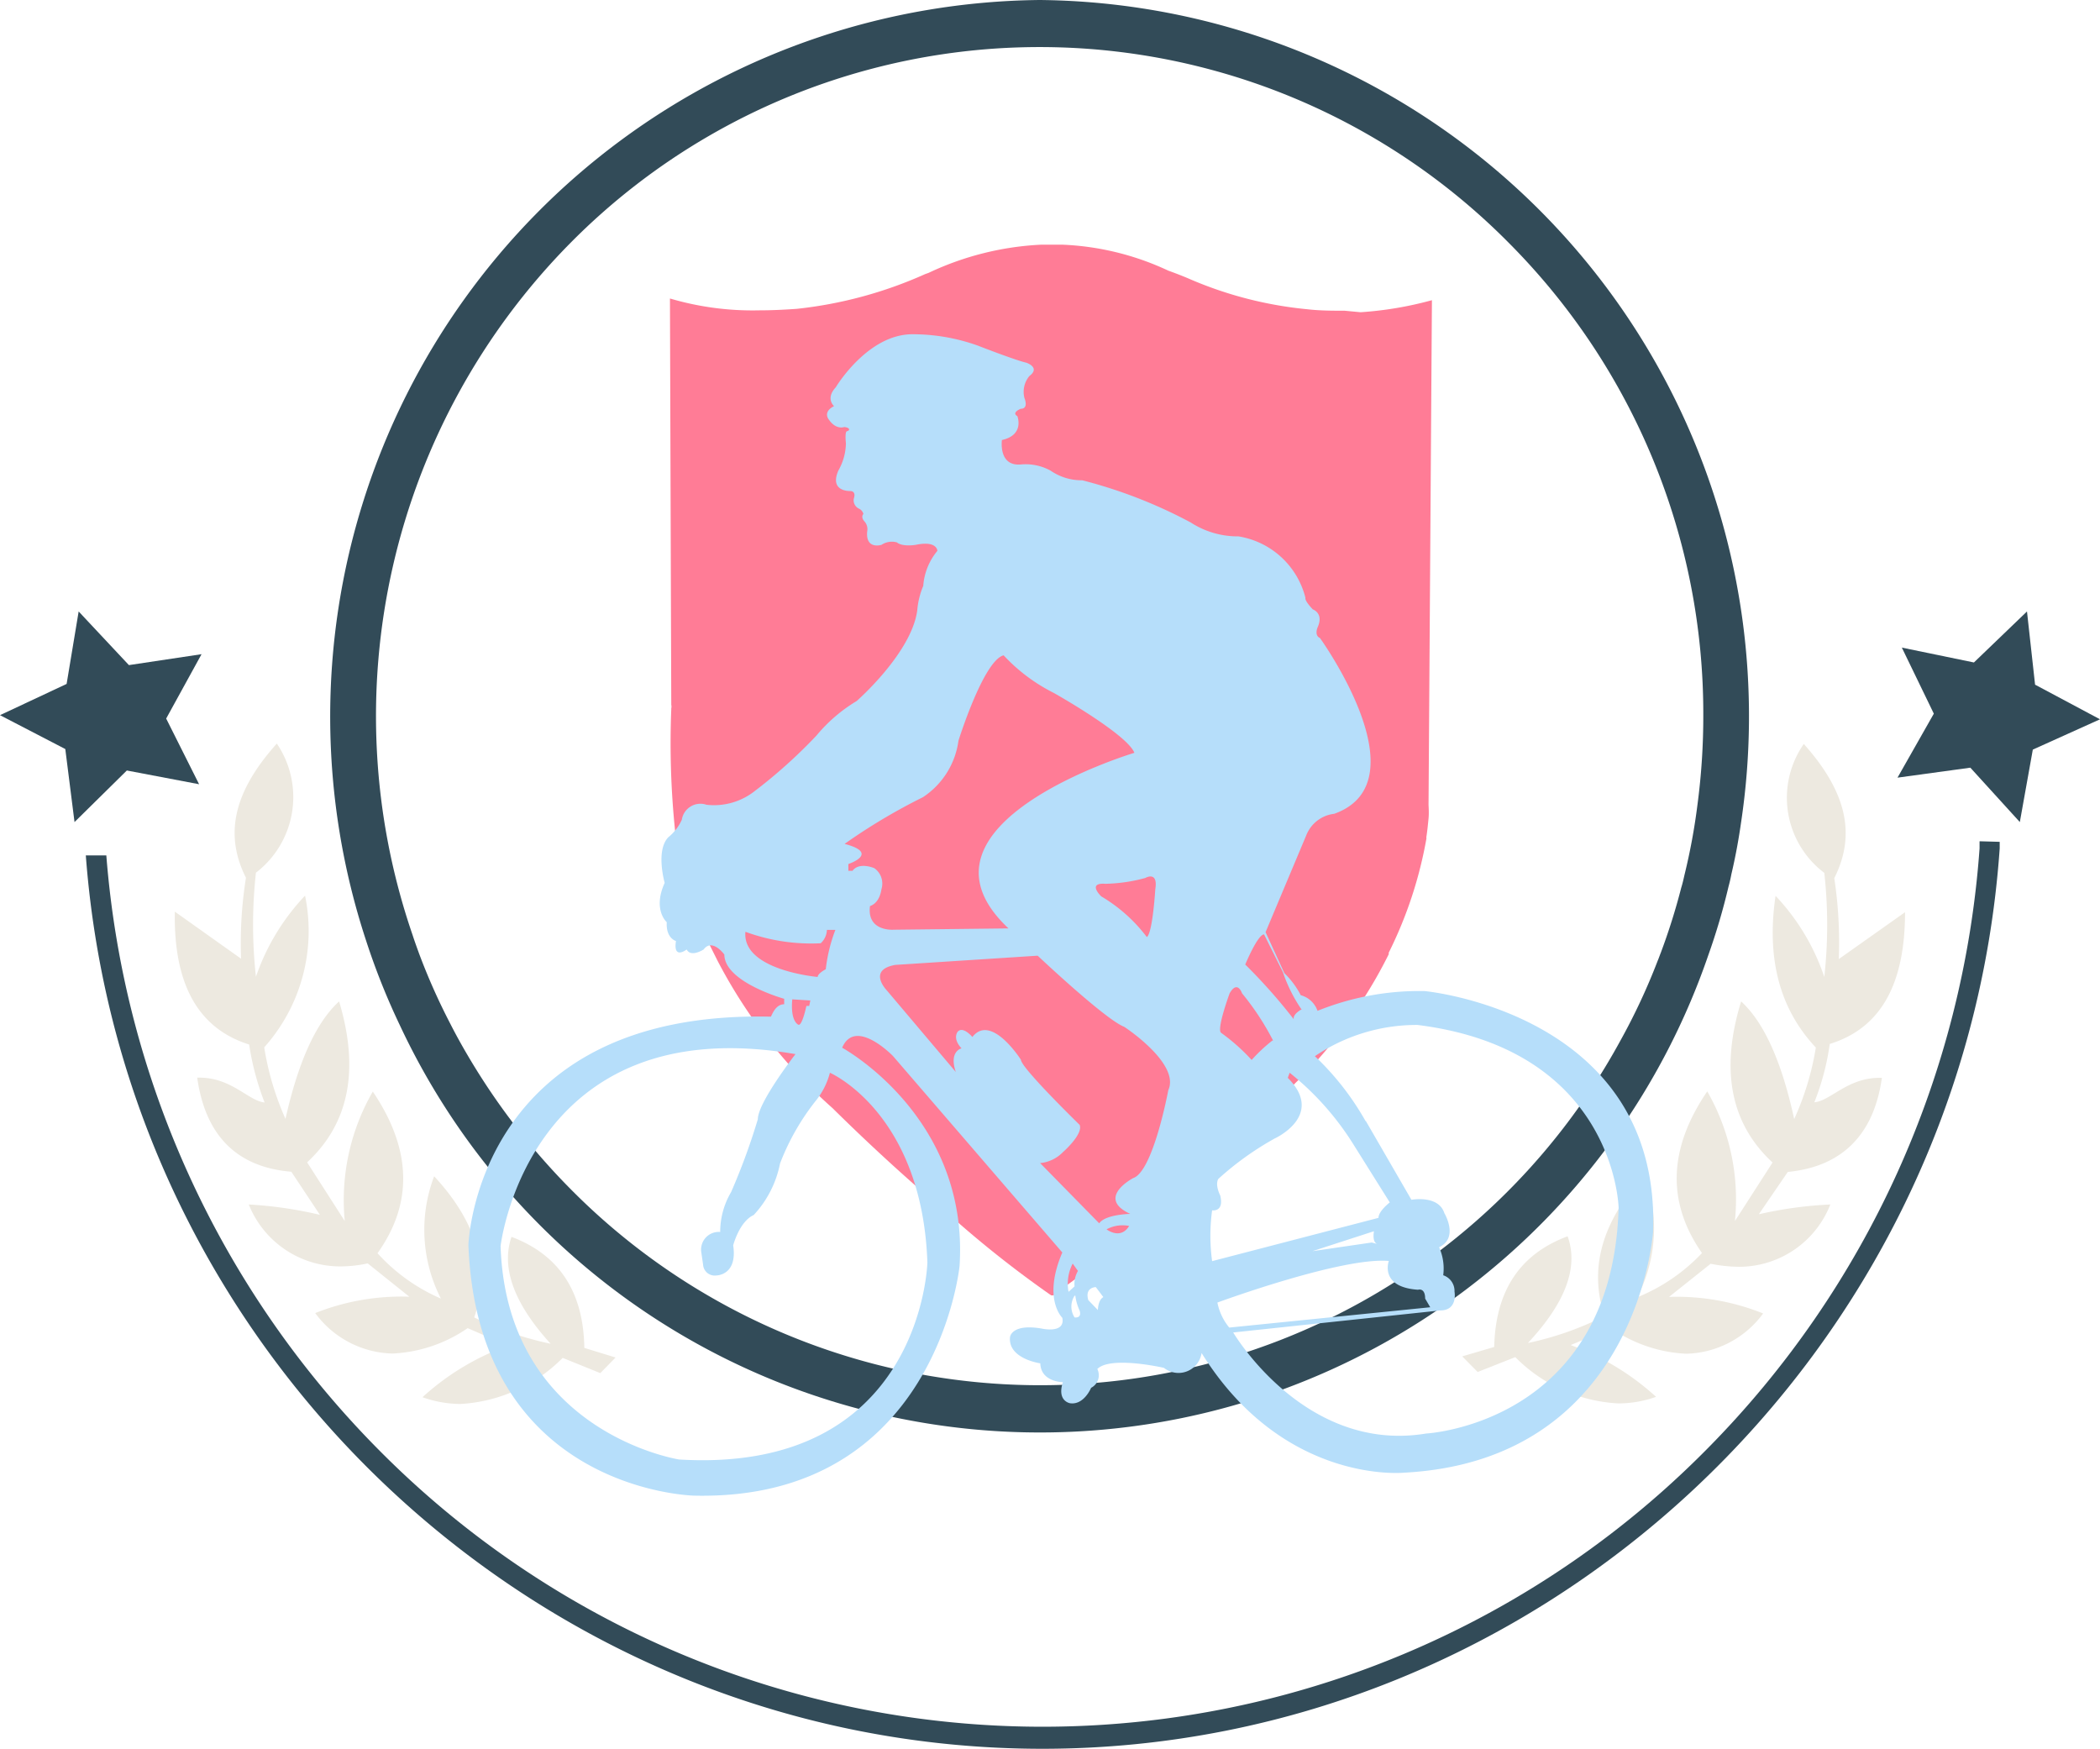 <svg xmlns="http://www.w3.org/2000/svg" viewBox="0 0 111.59 92.92"><defs><style>.cls-1{fill:#ff7c96;}.cls-2{fill:#ede9e0;}.cls-3{fill:#324b58;}.cls-4{fill:#b6defa;}</style></defs><g id="Calque_2" data-name="Calque 2"><g id="_cycling" data-name="
cycling"><path class="cls-1" d="M71.45,16.51h0c-.64,0-1.32,0-2-.08a20.72,20.72,0,0,1-6.2-1.59s-.47-.21-1.17-.46A14.64,14.64,0,0,0,56.44,13h-.59l-.51,0h0a15.74,15.74,0,0,0-6,1.5l-.17.06a22.47,22.47,0,0,1-6.83,1.85c-.7.05-1.37.08-2,.08h0a15.51,15.51,0,0,1-4.74-.63l.07,21.59a.41.41,0,0,1,0,.19l0,.05a45.24,45.24,0,0,0,.21,6.52,6.66,6.66,0,0,1,.15.65,23.84,23.84,0,0,0,1.64,5.17l0,.1.46.92a27.33,27.33,0,0,0,6.12,7.84l.11.11c1.89,1.86,3.89,3.7,6,5.47a57.75,57.75,0,0,0,5.5,4.36h.11l.66-.49.17-.13A39.83,39.83,0,0,0,60,65.67a103.89,103.89,0,0,0,8.85-8.14l0,0a23.5,23.5,0,0,0,3.51-4.32l0,0a24.11,24.11,0,0,0,1.44-2.52.11.11,0,0,1,0-.08,22.17,22.17,0,0,0,2-6.07.19.19,0,0,1,0-.1c.05-.33.08-.65.11-.95s0-.67,0-.74v0l.18-26.8a19,19,0,0,1-3.79.64Z"/><path class="cls-2" d="M97.23,55.47c2.72-.84,4-3.19,4-7l-3.52,2.49a22.78,22.78,0,0,0-.24-4.3c1.16-2.3.67-4.57-1.62-7.13a5,5,0,0,0,1.09,6.85,25.13,25.13,0,0,1,0,5.53,11.7,11.7,0,0,0-2.59-4.31q-.74,5,2.14,8.06a14.85,14.85,0,0,1-1.15,3.8q-1-4.59-2.82-6.25-1.68,5.46,1.67,8.56l-2,3.11a11.51,11.51,0,0,0-1.47-6.89q-3.1,4.55-.28,8.59A9.73,9.73,0,0,1,87,68.93a8,8,0,0,0,.38-6.49Q84,66.12,85.26,69.93a16.62,16.62,0,0,1-4.07,1.43q3-3.21,2.11-5.67-3.8,1.41-3.9,5.88l-1.7.5.82.83,2-.79A8.3,8.3,0,0,0,86,74.57a6,6,0,0,0,2-.35,13.68,13.68,0,0,0-4.54-2.75l2.15-.9a7.59,7.59,0,0,0,4,1.36,5.22,5.22,0,0,0,4.08-2.14,12.31,12.31,0,0,0-5-.88l2.21-1.76a8,8,0,0,0,1.49.16A5.21,5.21,0,0,0,97.26,64a21.2,21.2,0,0,0-3.8.52L95,62.27c2.9-.28,4.58-2,5-5h-.13c-1.7,0-2.61,1.23-3.46,1.3A13.32,13.32,0,0,0,97.23,55.47Z"/><path class="cls-2" d="M31.05,71.62q-.07-4.47-3.87-5.9c-.56,1.64.13,3.54,2.08,5.68A17.21,17.21,0,0,1,25.2,70q1.29-3.81-2.13-7.5A8,8,0,0,0,23.43,69a9.78,9.78,0,0,1-3.37-2.41q2.85-4-.25-8.59a11.55,11.55,0,0,0-1.49,6.88l-2-3.12q3.34-3.09,1.7-8.55-1.82,1.65-2.85,6.24a15.12,15.12,0,0,1-1.13-3.8,9.28,9.28,0,0,0,2.17-8.06,11.84,11.84,0,0,0-2.61,4.31,25.1,25.1,0,0,1,0-5.53,5.06,5.06,0,0,0,1.11-6.86c-2.3,2.56-2.8,4.83-1.64,7.13a22,22,0,0,0-.26,4.3l-3.52-2.5c-.07,3.86,1.24,6.21,3.95,7.06a14.31,14.31,0,0,0,.82,3.08c-.85-.08-1.75-1.32-3.46-1.32h-.12c.43,3.07,2.1,4.76,5,5L17,64.55A21.52,21.52,0,0,0,13.22,64a5.23,5.23,0,0,0,4.86,3.29,6.93,6.93,0,0,0,1.46-.16l2.21,1.77a12.38,12.38,0,0,0-5,.87,5.25,5.25,0,0,0,4.1,2.15,7.65,7.65,0,0,0,4-1.35L27,71.5a13.49,13.49,0,0,0-4.55,2.74,6.15,6.15,0,0,0,2,.36,8.29,8.29,0,0,0,5.45-2.45l2,.81.81-.83Z"/><polygon class="cls-3" points="107.71 32.49 108.14 36.38 111.59 38.22 108.02 39.83 107.33 43.68 104.7 40.79 100.83 41.32 102.76 37.92 101.06 34.41 104.89 35.2 107.71 32.49"/><polygon class="cls-3" points="4.18 32.49 6.85 35.34 10.71 34.76 8.83 38.18 10.58 41.67 6.74 40.94 3.96 43.68 3.47 39.8 0 38 3.54 36.34 4.18 32.49"/><path class="cls-3" d="M105.19,44.7c0,.13,0,.25,0,.38h0A50.44,50.44,0,0,1,90.7,77a49.63,49.63,0,0,1-70.61,0A50.41,50.41,0,0,1,5.65,45.45H4.56c2,26.66,24.29,47.47,50.83,47.47s49-21,50.87-47.84v0c0-.13,0-.24,0-.35Z"/><path class="cls-3" d="M55.25,0A38.08,38.08,0,0,0,19.46,50a36.67,36.67,0,0,0,1.78,4.46,37.55,37.55,0,0,0,69.53-3.69,34.29,34.29,0,0,0,1.08-3.66c.06-.22.11-.43.15-.65h0c.21-.89.38-1.8.51-2.71A38.06,38.06,0,0,0,55.25,0ZM89.51,46.49c-.05.22-.1.45-.17.67a33.49,33.49,0,0,1-1.08,3.44c-.06.15-.11.3-.17.44a33.44,33.44,0,0,1-2,4.28A35.1,35.1,0,0,1,30.3,63.16a35.83,35.83,0,0,1-5.44-7.07c-.33-.56-.64-1.12-.93-1.69a33.6,33.6,0,0,1-1.66-3.73c-.12-.33-.24-.66-.35-1A35.76,35.76,0,0,1,30.3,12.92a35.07,35.07,0,0,1,49.89,0A35.42,35.42,0,0,1,90.51,38a35.9,35.9,0,0,1-.31,4.76A32.85,32.85,0,0,1,89.51,46.49Z"/><path class="cls-4" d="M58.34,69.61s0-.53.29-.69l-.4-.53s-.6,0-.4.69ZM60,65.14a1.79,1.79,0,0,0-1.2.18S59.54,65.9,60,65.14Zm7.65-9.85A14,14,0,0,0,66,52.78s-.24-.73-.66,0c0,0-.71,1.92-.45,2.1a10.44,10.44,0,0,1,1.62,1.44A8.64,8.64,0,0,1,67.61,55.29Zm1.52-1.64a8,8,0,0,1-1-2l-1-2c-.34,0-1,1.6-1,1.6a29.24,29.24,0,0,1,2.58,2.91C68.68,53.9,69.13,53.65,69.13,53.65ZM73.8,67c-2.51-.22-9.11,2.21-9.11,2.21a3,3,0,0,0,.63,1.33L76,69.46,75.73,69c0-.6-.38-.47-.38-.47C73.28,68.39,73.8,67,73.8,67Zm-4.06-.52,3.15-.46.31.08c-.31-.08-.19-.68-.19-.68Zm2.83-6.93L75,63.75s1.44-.27,1.75.71c0,0,.79,1.31-.28,1.81a2.76,2.76,0,0,1,.22,1.49.88.88,0,0,1,.6.87s.19,1-.76,1l-11,1.17s3.79,6.44,10.25,5.37c0,0,9.9-.51,10.23-12,0,0-.17-8.4-10.69-9.71a9.64,9.64,0,0,0-5.45,1.66A14.62,14.62,0,0,1,72.57,59.58Zm.68,5.16c0-.36.6-.82.6-.82l-1.93-3.08A15.08,15.08,0,0,0,68.53,57l-.1.27c2,2-.69,3.22-.69,3.22a16,16,0,0,0-3,2.15c-.19.33.1.88.1.88.22.9-.43.79-.43.79a9.9,9.9,0,0,0,0,2.7Zm-22.15-9c-.51-.54-.21-.89-.21-.89.28-.32.78.28.78.28,1-1.28,2.58,1.21,2.58,1.21,0,.42,3.12,3.46,3.12,3.46.2.5-.89,1.45-.89,1.45a1.94,1.94,0,0,1-1.21.58L58.41,65c.33-.48,1.65-.5,1.65-.5-1.85-.85.15-1.9.15-1.9,1.07-.35,1.87-4.67,1.87-4.67.65-1.42-2.34-3.37-2.34-3.37-1-.38-4.6-3.78-4.6-3.78l-7.57.49c-1.5.27-.45,1.35-.45,1.35l3.67,4.34C50.41,55.85,51.1,55.7,51.1,55.7Zm6,13.14a1.06,1.06,0,0,0,0,1.15s.4.07.27-.36A2.71,2.71,0,0,1,57.14,68.84Zm0-.5a1.36,1.36,0,0,1,.18-.82L57,67.14a2.34,2.34,0,0,0-.22,1.5ZM40.05,64.56c-.76.34-1.09,1.61-1.09,1.61.24,1.6-.89,1.6-.89,1.6a.62.62,0,0,1-.71-.58l-.09-.62a.94.94,0,0,1,1-1.11,4.16,4.16,0,0,1,.58-2.12,34.23,34.23,0,0,0,1.42-3.87c0-.89,2-3.46,2-3.46C28.05,53.56,26.6,66.21,26.6,66.21c.33,9.92,9.49,11.34,9.49,11.34C49,78.32,49.28,67.08,49.28,67.08,49,59.12,44.1,57,44.1,57a3.93,3.93,0,0,1-.76,1.5,12.6,12.6,0,0,0-1.89,3.32A5.6,5.6,0,0,1,40.05,64.56Zm-.44-15.05c-.19,2.05,3.84,2.4,3.84,2.4,0-.19.43-.41.43-.41a8.46,8.46,0,0,1,.51-2.09l-.45,0a1,1,0,0,1-.33.71A10.15,10.15,0,0,1,39.61,49.51Zm2.06,3.85,0-.29s-3.17-.88-3.18-2.35c0,0-.64-.89-1.1-.27,0,0-.68.44-.9,0,0,0-.73.57-.57-.45,0,0-.54-.14-.49-1,0,0-.76-.66-.11-2.09,0,0-.49-1.71.19-2.42a2.57,2.57,0,0,0,.72-.93,1,1,0,0,1,1.31-.8,3.49,3.49,0,0,0,2.49-.67,27.22,27.22,0,0,0,3.35-3,8.36,8.36,0,0,1,2.14-1.84s2.91-2.54,3.22-4.81a4.26,4.26,0,0,1,.32-1.31,3.28,3.28,0,0,1,.75-1.86s0-.56-1.15-.32c0,0-.7.12-1-.13a1,1,0,0,0-.82.13s-.85.27-.76-.71a.61.61,0,0,0-.14-.53s-.22-.22-.06-.4a.43.43,0,0,0-.25-.29.49.49,0,0,1-.26-.53s.15-.38-.18-.4c0,0-1.14.06-.64-1.09a3,3,0,0,0,.4-1.45s-.07-.62.06-.64.21-.18-.15-.22c0,0-.43.17-.82-.4,0,0-.34-.4.28-.71,0,0-.47-.4.09-1,0,0,1.67-2.8,4.05-2.82a10.28,10.28,0,0,1,3.49.6s2,.78,2.58.91c0,0,.78.25.17.71a1.31,1.31,0,0,0-.26,1.18s.24.56-.2.56c0,0-.51.2-.18.39,0,0,.4,1-.82,1.27,0,0-.2,1.4,1,1.3a2.75,2.75,0,0,1,1.59.33,2.91,2.91,0,0,0,1.68.51,25.65,25.65,0,0,1,5.76,2.24,4.59,4.59,0,0,0,2.54.74,4.39,4.39,0,0,1,3.56,3.27s-.08.11.39.61c0,0,.58.19.27.92,0,0-.22.45.11.6,0,0,5.51,7.64.76,9.34a1.82,1.82,0,0,0-1.49,1.15l-2.16,5.14,1,2.18a4.57,4.57,0,0,1,.87,1.17,1.3,1.3,0,0,1,.89.83,14.45,14.45,0,0,1,5.69-1.05s12.58,1.16,12.14,12.8c0,0-.8,12.14-13.23,12.79,0,0-6.4.65-10.76-6.36a1.24,1.24,0,0,1-2,.79s-2.83-.65-3.54.06a.75.75,0,0,1-.33,1s-.38.93-1.12.82c0,0-.71-.11-.38-1.12,0,0-1.17,0-1.2-1,0,0-1.72-.24-1.61-1.39,0,0,.06-.73,1.67-.46,0,0,1.28.3,1.11-.57,0,0-1.06-1,0-3.47l-9-10.44s-2-2.07-2.7-.44c0,0,6.75,3.66,6.24,11.59,0,0-1.23,12.5-14.1,12.21,0,0-11.49-.22-12-13.31,0,0,.36-12.5,16.07-12.14C41,54,41.18,53.36,41.67,53.36Zm.43-.26c-.11,1.2.33,1.35.33,1.35.2.06.42-1,.42-1H43l.06-.29Zm19.29-5.85c.16-1-.53-.6-.53-.6a8.65,8.65,0,0,1-2.12.31c-1-.07-.22.67-.22.67a8.34,8.34,0,0,1,2.42,2.16C61.25,49.58,61.39,47.25,61.39,47.25ZM60.28,40C59.88,39,56,36.82,56,36.82a9.39,9.39,0,0,1-2.67-2c-1.07.28-2.4,4.54-2.4,4.54a4.27,4.27,0,0,1-1.89,3,31.3,31.3,0,0,0-4.16,2.48c1.91.5.2,1.07.2,1.07l0,.36h.22c.36-.49,1.16-.14,1.16-.14a1,1,0,0,1,.38,1.11c-.12.8-.61.9-.61.9-.18,1.37,1.25,1.26,1.25,1.26l6.11-.07C47.67,43.78,60.28,40,60.28,40Z"/></g></g></svg>